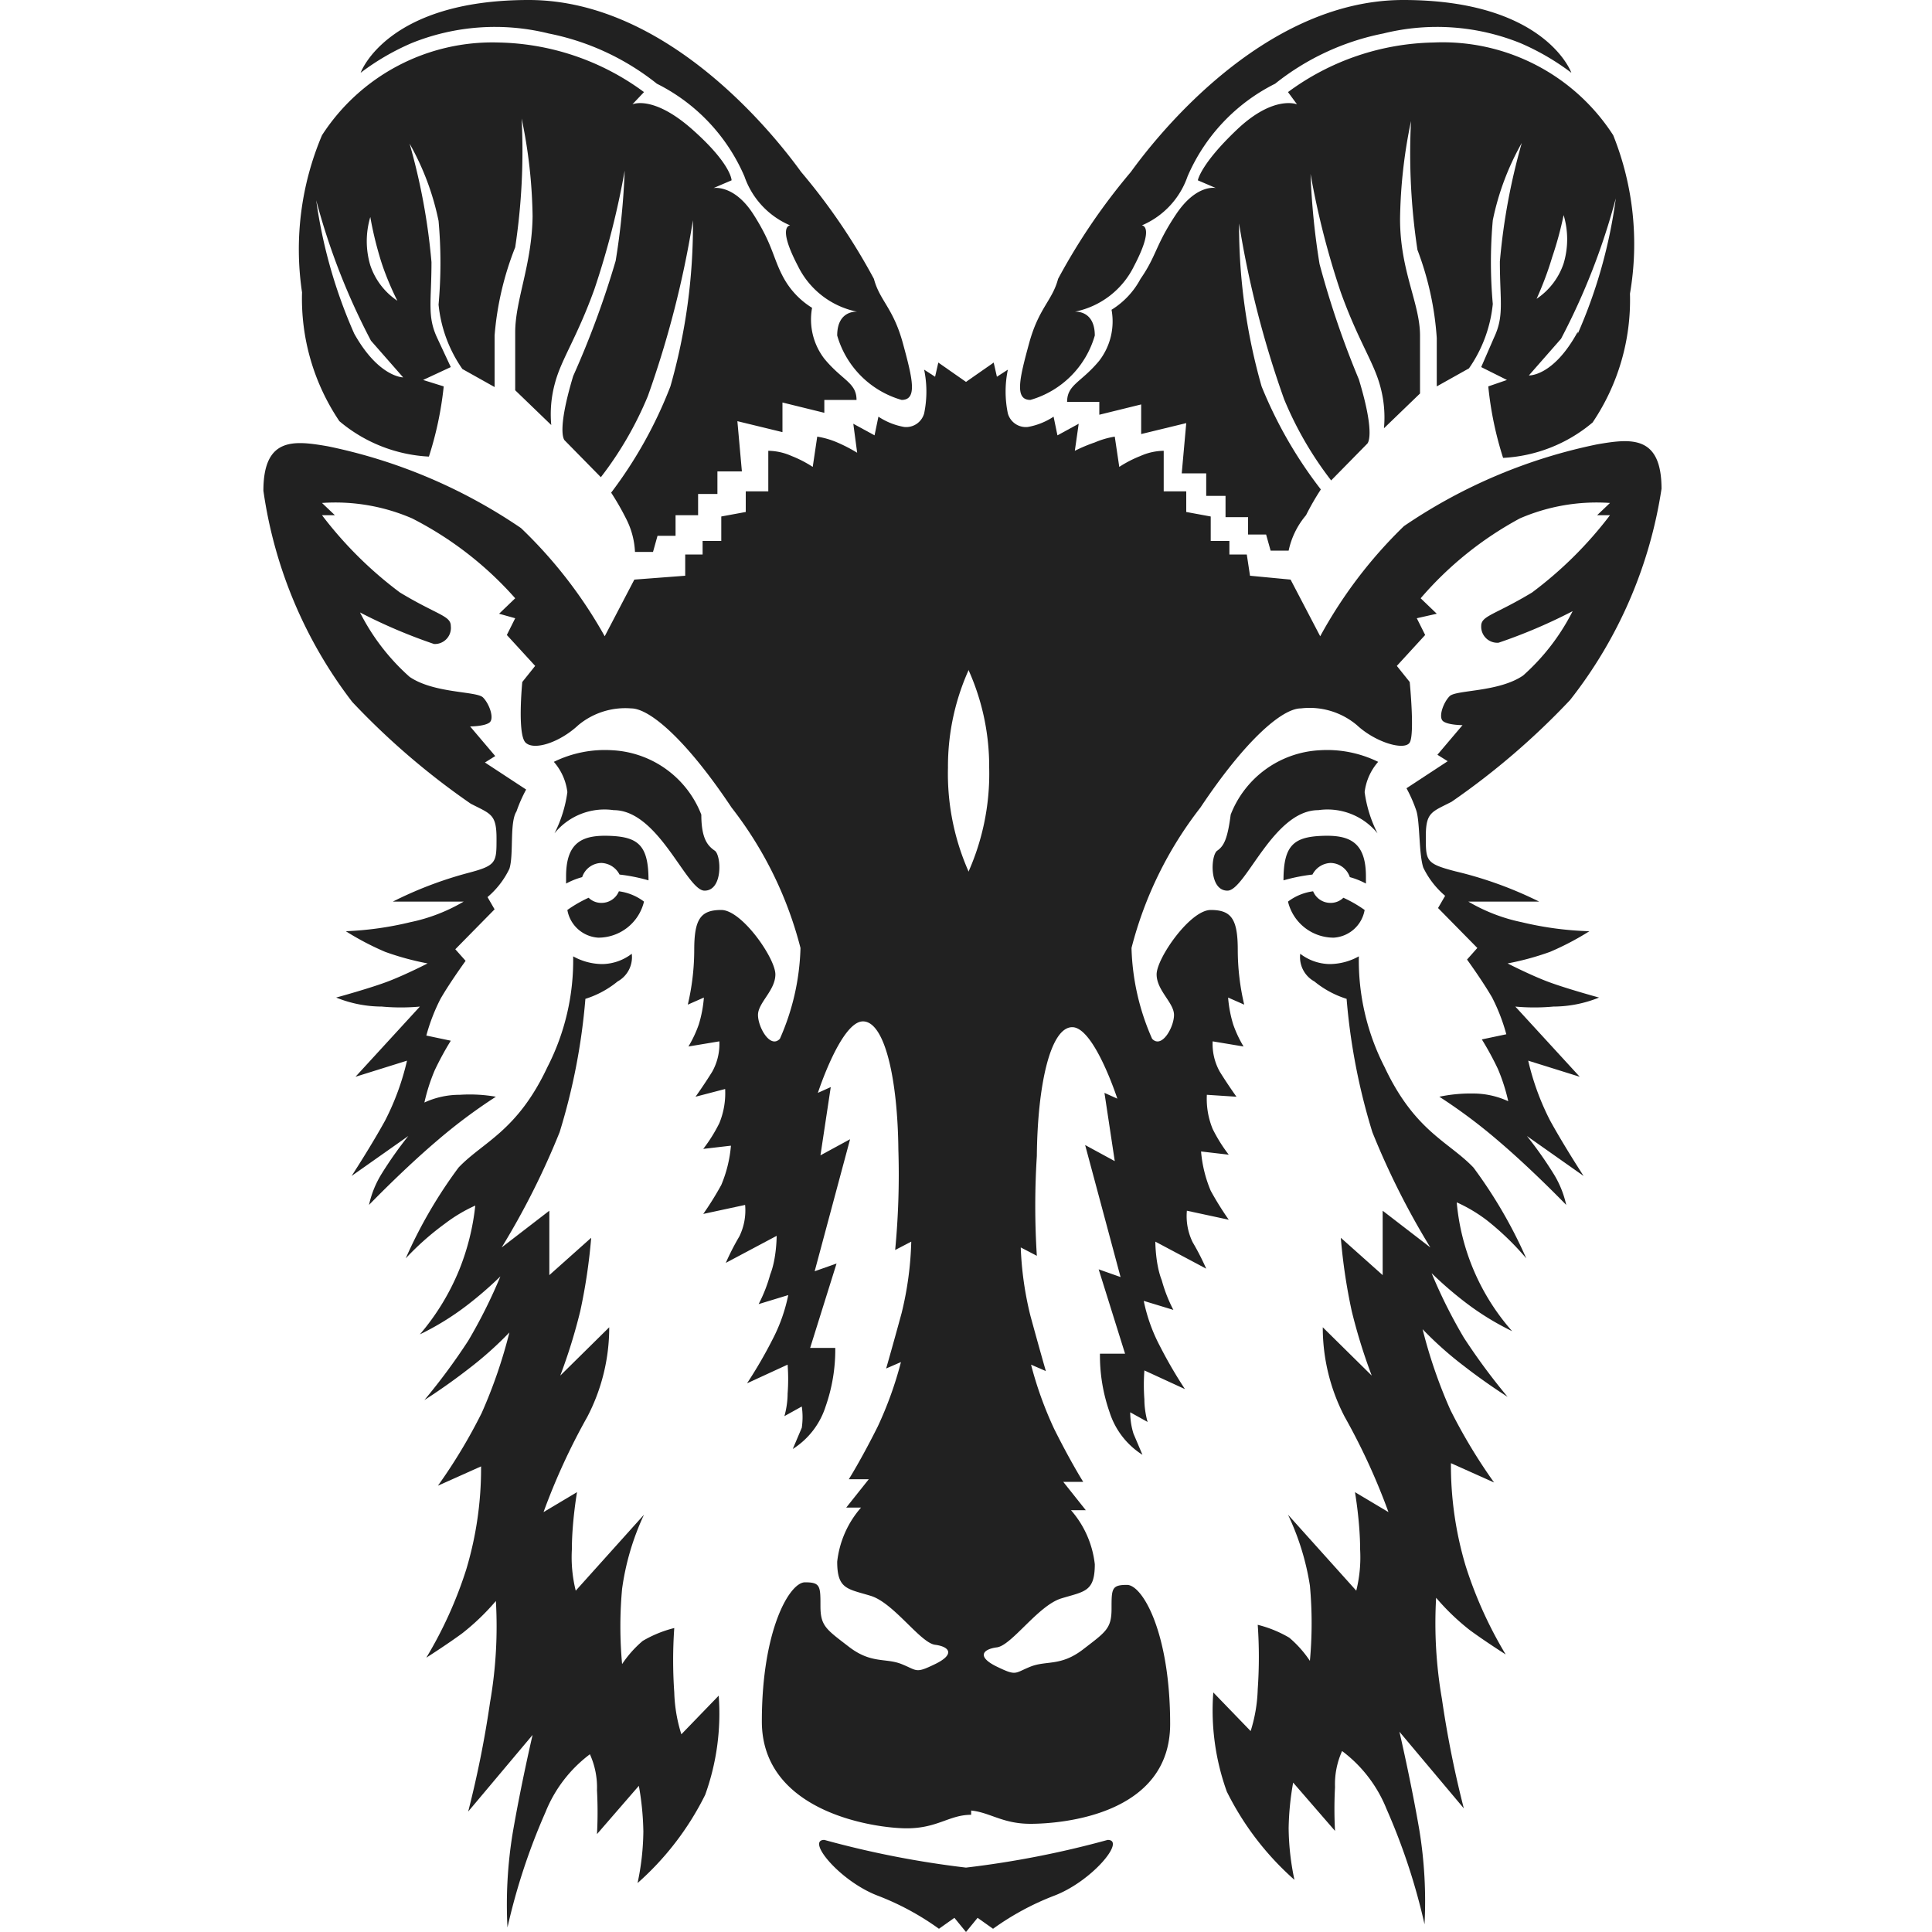 <svg xmlns="http://www.w3.org/2000/svg" viewBox="0 0 30 30"><path d="M15,5.93l.43-.3.05.22.17-.11a1.67,1.67,0,0,0,0,.68.29.29,0,0,0,.31.21,1.06,1.06,0,0,0,.4-.16l.06.29.33-.18L16.69,7A2.49,2.49,0,0,1,17,6.87a1.31,1.31,0,0,1,.31-.09l.07.47a1.83,1.83,0,0,1,.33-.17A.91.91,0,0,1,18.07,7l0,.63.35,0,0,.32.38.07V8.4h.29l0,.21.27,0,.05.33.63.06.46.88a7.12,7.12,0,0,1,1.3-1.71,8.27,8.27,0,0,1,3-1.27c.52-.09,1-.15,1,.69a7,7,0,0,1-1.42,3.28,11.51,11.51,0,0,1-1.84,1.58c-.31.16-.4.16-.4.54s0,.42.46.54A6.06,6.06,0,0,1,23.9,14H22.8a2.72,2.72,0,0,0,.83.32,5.12,5.12,0,0,0,1.05.14,4.34,4.34,0,0,1-.61.32,4.3,4.3,0,0,1-.66.18s.31.16.59.27.83.26.83.26a1.9,1.9,0,0,1-.71.14,3.21,3.21,0,0,1-.59,0l1,1.09-.8-.25a4,4,0,0,0,.34.93c.22.4.52.86.52.86l-.88-.62a6,6,0,0,1,.41.58,1.54,1.54,0,0,1,.2.49s-.53-.55-1.06-1a8.35,8.35,0,0,0-.91-.68,2.36,2.36,0,0,1,.52-.05,1.3,1.3,0,0,1,.55.12,2.88,2.88,0,0,0-.16-.5,4.69,4.69,0,0,0-.25-.46l.38-.08a2.94,2.94,0,0,0-.22-.57c-.15-.26-.39-.59-.39-.59l.16-.18-.61-.62.11-.19a1.33,1.33,0,0,1-.34-.44c-.07-.22-.05-.72-.11-.89a2.22,2.22,0,0,0-.15-.34l.64-.42-.16-.1.39-.46s-.22,0-.3-.06,0-.29.1-.39.76-.06,1.14-.32a3.37,3.37,0,0,0,.77-1,8.25,8.25,0,0,1-1.15.49A.25.25,0,0,1,23,9.72c0-.16.21-.17.79-.52A6.11,6.11,0,0,0,25,8H24.8L25,7.81a3,3,0,0,0-1.4.24,5.42,5.42,0,0,0-1.54,1.24l.25.24L22,9.6l.13.26-.44.48.2.25s.08.81,0,.94-.53,0-.82-.27A1.14,1.14,0,0,0,20.2,11c-.29,0-.86.49-1.56,1.54a5.94,5.94,0,0,0-1.07,2.18,3.71,3.71,0,0,0,.32,1.41c.15.16.34-.18.34-.37s-.27-.38-.27-.63.52-1,.84-1,.42.14.42.62a3.72,3.72,0,0,0,.1.85l-.25-.11a1.92,1.92,0,0,0,.08.42,1.84,1.84,0,0,0,.16.34l-.48-.08a.88.88,0,0,0,.11.47c.13.21.26.39.26.39L18.74,17a1.23,1.23,0,0,0,.09.53,2.4,2.4,0,0,0,.25.4l-.43-.05a2,2,0,0,0,.15.61,4.86,4.86,0,0,0,.28.45l-.65-.14a.92.92,0,0,0,.09.49,3.88,3.88,0,0,1,.21.41l-.79-.42s0,.35.1.6a2.31,2.31,0,0,0,.18.46l-.46-.14a2.62,2.62,0,0,0,.25.7,7,7,0,0,0,.39.67l-.63-.29a3,3,0,0,0,0,.45c0,.19.05.35.05.35l-.27-.15a1.13,1.13,0,0,0,.05.33l.14.33a1.22,1.22,0,0,1-.51-.66,2.66,2.66,0,0,1-.15-.91l.39,0-.41-1.31.34.12-.55-2.05.46.25-.16-1.06.2.09s-.36-1.11-.7-1.11-.54.9-.55,2a12.31,12.31,0,0,0,0,1.55l-.25-.13a5.17,5.17,0,0,0,.15,1.06c.15.55.24.86.24.86l-.23-.1a5.78,5.78,0,0,0,.36,1c.26.52.45.82.45.82l-.31,0,.35.44h-.23a1.53,1.53,0,0,1,.37.84c0,.43-.16.42-.52.53s-.77.73-1,.76-.31.15,0,.3.27.1.52,0,.47,0,.82-.27.44-.32.44-.63,0-.37.24-.37.67.74.67,2.16S16.47,28.32,16,28.32s-.66-.21-1-.21V13.62a3.75,3.75,0,0,0,.36-1.7,3.65,3.65,0,0,0-.36-1.6Z" transform="translate(0)" fill="#212121"/><path d="M15,29a14.8,14.8,0,0,0,2.2-.43c.29,0-.25.65-.84.87a4.18,4.18,0,0,0-.94.51l-.24-.17L15,30Z" transform="translate(0)" fill="#212121"/><path d="M20.19,14.81a.77.77,0,0,0,.45.16.94.94,0,0,0,.46-.12,3.63,3.63,0,0,0,.4,1.72c.47,1,1,1.16,1.38,1.56a7.29,7.29,0,0,1,.82,1.41,4.28,4.28,0,0,0-.61-.59,2.38,2.38,0,0,0-.47-.28,3.49,3.49,0,0,0,.86,2,4.21,4.21,0,0,1-.73-.45,5.85,5.85,0,0,1-.52-.45,7.93,7.93,0,0,0,.5,1,9.65,9.65,0,0,0,.68.92s-.32-.2-.68-.48a5.54,5.54,0,0,1-.64-.57,7.69,7.69,0,0,0,.43,1.25,8.42,8.42,0,0,0,.68,1.13l-.67-.3a5.45,5.45,0,0,0,.23,1.6,6.44,6.44,0,0,0,.62,1.37s-.33-.21-.56-.38a3.61,3.61,0,0,1-.52-.5,6.87,6.87,0,0,0,.09,1.57,16.21,16.21,0,0,0,.34,1.7l-1-1.19s.18.77.31,1.53a6.86,6.86,0,0,1,.08,1.46,9.73,9.73,0,0,0-.59-1.79,2.1,2.1,0,0,0-.69-.9,1.25,1.25,0,0,0-.11.56,6.42,6.42,0,0,0,0,.68l-.65-.75a4.38,4.38,0,0,0-.07.71,4,4,0,0,0,.09.8,4.48,4.48,0,0,1-1.05-1.37,3.72,3.72,0,0,1-.21-1.54l.58.6a2.38,2.38,0,0,0,.11-.65,7.21,7.21,0,0,0,0-1,1.84,1.84,0,0,1,.49.2,1.71,1.71,0,0,1,.32.36,6.39,6.39,0,0,0,0-1.17A4,4,0,0,0,20,23.52l1.06,1.18a2.15,2.15,0,0,0,.06-.64c0-.43-.08-.89-.08-.89l.52.31A10,10,0,0,0,20.88,22a3,3,0,0,1-.34-1.39l.76.75a8.61,8.61,0,0,1-.31-1,8.77,8.77,0,0,1-.17-1.14l.65.58,0-1,.74.57a12,12,0,0,1-.9-1.79,9.69,9.69,0,0,1-.4-2.07,1.49,1.49,0,0,1-.5-.27A.43.43,0,0,1,20.19,14.81Z" transform="translate(0)" fill="#212121"/><path d="M19.06,13.83c.28,0,.71-1.25,1.41-1.25a1,1,0,0,1,.92.36,2,2,0,0,1-.2-.64.87.87,0,0,1,.21-.47,1.8,1.8,0,0,0-.91-.18,1.57,1.57,0,0,0-1.38,1c-.05.39-.11.49-.21.56S18.77,13.83,19.06,13.83Z" transform="translate(0)" fill="#212121"/><path d="M20.38,13.58a.33.33,0,0,1,.28-.18.32.32,0,0,1,.3.22,1.18,1.18,0,0,1,.25.1v-.11c0-.55-.27-.65-.7-.63s-.58.16-.58.69A2.75,2.75,0,0,1,20.38,13.58Z" transform="translate(0)" fill="#212121"/><path d="M20.86,13.94a.28.28,0,0,1-.2.08.29.29,0,0,1-.27-.18A.82.82,0,0,0,20,14a.73.73,0,0,0,.71.56.52.52,0,0,0,.48-.43A2,2,0,0,0,20.86,13.94Z" transform="translate(0)" fill="#212121"/><path d="M16,6.21a1.46,1.46,0,0,0,1-1c0-.4-.31-.37-.31-.37a1.31,1.31,0,0,0,.92-.71c.33-.63.12-.63.12-.63a1.28,1.28,0,0,0,.71-.76A2.88,2.88,0,0,1,19.8,1.3,3.91,3.91,0,0,1,21.48.52a3.46,3.46,0,0,1,2.13.15,3.78,3.78,0,0,1,.79.46S24,0,21.79,0,17.9,2.2,17.56,2.67a9.61,9.61,0,0,0-1.13,1.66c-.09.34-.3.45-.45,1S15.75,6.21,16,6.21Z" transform="translate(0)" fill="#212121"/><path d="M25.05,2.1A3.15,3.15,0,0,0,22.26.66,3.92,3.92,0,0,0,20,1.43l.14.19s-.36-.15-.93.39-.61.79-.61.79l.28.12s-.3-.07-.62.41-.3.64-.55,1a1.26,1.26,0,0,1-.45.48,1,1,0,0,1-.19.79c-.28.34-.5.37-.5.64l.5,0v.2l.65-.16,0,.46.7-.17-.07.78.38,0,0,.35.3,0,0,.33.35,0V8.3l.28,0,.07.25h.28A1.25,1.25,0,0,1,20.28,8a4.06,4.06,0,0,1,.23-.4A6.75,6.75,0,0,1,19.59,6a9.12,9.12,0,0,1-.35-2.53,15.39,15.39,0,0,0,.7,2.73,5.48,5.48,0,0,0,.73,1.26l.56-.57s.14-.11-.13-1a14.12,14.12,0,0,1-.61-1.79,11.21,11.21,0,0,1-.14-1.4,12.67,12.67,0,0,0,.47,1.84c.27.75.51,1.08.61,1.45a1.82,1.82,0,0,1,.06.66l.56-.54v-.9c0-.5-.31-1-.31-1.81a7.85,7.85,0,0,1,.17-1.52,10,10,0,0,0,.1,2,4.73,4.73,0,0,1,.3,1.37V6l.5-.28a2.11,2.11,0,0,0,.37-1,7.25,7.25,0,0,1,0-1.3,4.1,4.1,0,0,1,.45-1.2,9.76,9.76,0,0,0-.34,1.84c0,.62.07.84-.09,1.18L23,5.7l.4.2L23.11,6a5.36,5.36,0,0,0,.23,1.11,2.34,2.34,0,0,0,1.39-.55,3.4,3.4,0,0,0,.58-2A4.54,4.54,0,0,0,25.05,2.1ZM24.1,4a5.54,5.54,0,0,0,.18-.66,1.31,1.31,0,0,1,0,.75,1.07,1.07,0,0,1-.42.55S24,4.34,24.1,4Zm.4,1.15c-.38.7-.76.68-.76.68l.5-.57a10.41,10.41,0,0,0,.85-2.18A7.75,7.75,0,0,1,24.5,5.18Z" transform="translate(0)" fill="#212121"/><path d="M15,5.93l-.43-.3-.05.22-.17-.11a1.67,1.67,0,0,1,0,.68.29.29,0,0,1-.31.21,1.06,1.06,0,0,1-.4-.16l-.06.29-.33-.18.06.45A2.49,2.49,0,0,0,13,6.87a1.31,1.31,0,0,0-.31-.09l-.07.47a1.83,1.83,0,0,0-.33-.17A.91.91,0,0,0,11.93,7l0,.63-.35,0,0,.32-.38.07V8.4h-.29l0,.21-.27,0,0,.33L9.85,9l-.46.88A7.12,7.12,0,0,0,8.09,8.2a8.27,8.27,0,0,0-3-1.27c-.52-.09-1-.15-1,.69A7,7,0,0,0,5.47,10.9a11.51,11.51,0,0,0,1.84,1.58c.31.16.4.16.4.54s0,.42-.46.54A6.06,6.06,0,0,0,6.1,14H7.2a2.72,2.72,0,0,1-.83.32,5.12,5.12,0,0,1-1,.14,4.34,4.34,0,0,0,.61.32,4.3,4.3,0,0,0,.66.18s-.31.16-.59.27-.83.26-.83.26a1.9,1.9,0,0,0,.71.14,3.21,3.21,0,0,0,.59,0l-1,1.09.8-.25a4,4,0,0,1-.34.93c-.22.4-.52.86-.52.86l.88-.62a6,6,0,0,0-.41.58,1.54,1.54,0,0,0-.2.49s.53-.55,1.06-1a8.35,8.35,0,0,1,.91-.68A2.36,2.36,0,0,0,7.14,17a1.3,1.3,0,0,0-.55.12,2.88,2.88,0,0,1,.16-.5A4.69,4.69,0,0,1,7,16.16l-.38-.08a2.94,2.94,0,0,1,.22-.57c.15-.26.39-.59.39-.59l-.16-.18.61-.62-.11-.19a1.33,1.33,0,0,0,.34-.44c.07-.22,0-.72.11-.89a2.22,2.22,0,0,1,.15-.34l-.64-.42.16-.1-.39-.46s.22,0,.3-.06,0-.29-.1-.39-.76-.06-1.14-.32a3.37,3.37,0,0,1-.77-1A8.25,8.25,0,0,0,6.74,10,.25.25,0,0,0,7,9.72c0-.16-.21-.17-.79-.52A6.11,6.11,0,0,1,5,8H5.2L5,7.81a3,3,0,0,1,1.4.24A5.42,5.42,0,0,1,8,9.29l-.25.24L8,9.6l-.13.26.44.48-.2.25s-.08.81.05.94.53,0,.82-.27A1.14,1.14,0,0,1,9.8,11c.29,0,.86.49,1.56,1.54a5.94,5.94,0,0,1,1.07,2.18,3.71,3.71,0,0,1-.32,1.41c-.15.16-.34-.18-.34-.37s.27-.38.27-.63-.52-1-.84-1-.42.14-.42.62a3.72,3.72,0,0,1-.1.85l.25-.11a1.92,1.92,0,0,1-.08.42,1.84,1.84,0,0,1-.16.34l.48-.08a.88.88,0,0,1-.11.47c-.13.21-.26.39-.26.39l.46-.12a1.23,1.23,0,0,1-.09.53,2.4,2.4,0,0,1-.25.4l.43-.05a2,2,0,0,1-.15.61,4.86,4.86,0,0,1-.28.45l.65-.14a.92.92,0,0,1-.09.49,3.88,3.88,0,0,0-.21.41l.79-.42s0,.35-.1.6a2.31,2.31,0,0,1-.18.46l.46-.14a2.62,2.62,0,0,1-.25.7,7,7,0,0,1-.39.67l.63-.29a3,3,0,0,1,0,.45c0,.19-.05.35-.05.35l.27-.15a1.13,1.13,0,0,1,0,.33l-.14.33a1.22,1.22,0,0,0,.51-.66,2.66,2.66,0,0,0,.15-.91l-.39,0,.41-1.31-.34.12.55-2.05-.46.25.16-1.06-.2.09s.36-1.11.7-1.11.54.9.55,2a12.31,12.31,0,0,1-.05,1.55l.25-.13A5.17,5.17,0,0,1,14,20.39c-.15.55-.24.86-.24.86l.23-.1a5.78,5.78,0,0,1-.36,1c-.26.52-.45.82-.45.82l.31,0-.35.44h.23a1.53,1.53,0,0,0-.37.84c0,.43.16.42.52.53s.77.73,1,.76.31.15,0,.3-.27.1-.52,0-.47,0-.82-.27-.44-.32-.44-.63,0-.37-.24-.37-.67.74-.67,2.16,1.77,1.66,2.25,1.66.66-.21,1-.21V13.62a3.75,3.75,0,0,1-.36-1.7,3.65,3.65,0,0,1,.36-1.6Z" transform="translate(0)" fill="#212121"/><path d="M15,29a14.8,14.8,0,0,1-2.2-.43c-.29,0,.25.65.84.87a4.18,4.18,0,0,1,.94.51l.24-.17L15,30Z" transform="translate(0)" fill="#212121"/><path d="M9.81,14.81a.77.77,0,0,1-.45.16.94.94,0,0,1-.46-.12,3.63,3.63,0,0,1-.4,1.72c-.47,1-1,1.16-1.38,1.56a7.29,7.29,0,0,0-.82,1.41A4.28,4.28,0,0,1,6.91,19a2.38,2.38,0,0,1,.47-.28,3.71,3.71,0,0,1-.25,1,3.69,3.69,0,0,1-.61,1,4.21,4.21,0,0,0,.73-.45,5.85,5.85,0,0,0,.52-.45,7.93,7.93,0,0,1-.5,1,9.65,9.65,0,0,1-.68.92s.32-.2.68-.48a5.54,5.54,0,0,0,.64-.57,7.69,7.69,0,0,1-.43,1.25,8.42,8.42,0,0,1-.68,1.13l.67-.3a5.45,5.45,0,0,1-.23,1.6,6.44,6.44,0,0,1-.62,1.37s.33-.21.56-.38a3.61,3.61,0,0,0,.52-.5,6.87,6.87,0,0,1-.09,1.57,16.21,16.21,0,0,1-.34,1.7l1-1.19s-.18.77-.31,1.53a6.86,6.86,0,0,0-.08,1.46,9.73,9.73,0,0,1,.59-1.79,2.1,2.1,0,0,1,.69-.9,1.25,1.25,0,0,1,.11.56,6.42,6.42,0,0,1,0,.68l.65-.75a4.38,4.38,0,0,1,.07.71,4,4,0,0,1-.09.8,4.48,4.48,0,0,0,1.05-1.37,3.72,3.72,0,0,0,.21-1.54l-.58.6a2.38,2.38,0,0,1-.11-.65,7.21,7.21,0,0,1,0-1,1.84,1.84,0,0,0-.49.2,1.71,1.71,0,0,0-.32.36,6.39,6.39,0,0,1,0-1.17A4,4,0,0,1,10,23.52L8.94,24.7a2.15,2.15,0,0,1-.06-.64c0-.43.08-.89.08-.89l-.52.31A10,10,0,0,1,9.12,22a3,3,0,0,0,.34-1.39l-.76.75a8.61,8.61,0,0,0,.31-1,8.77,8.77,0,0,0,.17-1.14l-.65.58,0-1-.74.57a12,12,0,0,0,.9-1.79,9.69,9.69,0,0,0,.4-2.07,1.49,1.49,0,0,0,.5-.27A.43.43,0,0,0,9.81,14.81Z" transform="translate(0)" fill="#212121"/><path d="M10.94,13.83c-.28,0-.71-1.25-1.41-1.25a1,1,0,0,0-.92.36,2,2,0,0,0,.2-.64.87.87,0,0,0-.21-.47,1.8,1.8,0,0,1,.91-.18,1.57,1.57,0,0,1,1.38,1c0,.39.11.49.21.56S11.23,13.83,10.94,13.83Z" transform="translate(0)" fill="#212121"/><path d="M9.62,13.58a.33.33,0,0,0-.28-.18.32.32,0,0,0-.3.22,1.18,1.18,0,0,0-.25.1v-.11c0-.55.27-.65.7-.63s.58.16.58.69A2.75,2.75,0,0,0,9.62,13.58Z" transform="translate(0)" fill="#212121"/><path d="M9.14,13.94a.28.28,0,0,0,.2.08.29.29,0,0,0,.27-.18A.82.82,0,0,1,10,14a.73.73,0,0,1-.71.56.52.52,0,0,1-.48-.43A2,2,0,0,1,9.14,13.94Z" transform="translate(0)" fill="#212121"/><path d="M14,6.21a1.46,1.46,0,0,1-1-1c0-.4.31-.37.31-.37a1.31,1.31,0,0,1-.92-.71c-.33-.63-.12-.63-.12-.63a1.28,1.28,0,0,1-.71-.76A2.88,2.88,0,0,0,10.2,1.3,3.91,3.91,0,0,0,8.52.52,3.46,3.46,0,0,0,6.39.67a3.78,3.78,0,0,0-.79.46S6,0,8.21,0s3.89,2.2,4.23,2.67a9.61,9.61,0,0,1,1.13,1.66c.09.34.3.45.45,1S14.25,6.21,14,6.21Z" transform="translate(0)" fill="#212121"/><path d="M4.69,4.54a3.4,3.4,0,0,0,.58,2,2.34,2.34,0,0,0,1.39.55A5.36,5.36,0,0,0,6.89,6L6.57,5.9,7,5.7l-.21-.45c-.16-.34-.09-.56-.09-1.18a9.76,9.76,0,0,0-.34-1.84,4.1,4.1,0,0,1,.45,1.2,7.25,7.25,0,0,1,0,1.3,2.11,2.11,0,0,0,.37,1l.5.28V5.21A4.73,4.73,0,0,1,8,3.84a10,10,0,0,0,.1-2,7.85,7.85,0,0,1,.17,1.52C8.26,4.11,8,4.66,8,5.16v.9l.56.54a1.82,1.82,0,0,1,.06-.66c.1-.37.34-.7.61-1.45a12.67,12.67,0,0,0,.47-1.84,11.21,11.21,0,0,1-.14,1.4A14.12,14.12,0,0,1,8.9,5.84c-.27.9-.13,1-.13,1l.56.57a5.48,5.48,0,0,0,.73-1.26,15.39,15.39,0,0,0,.7-2.73A9.12,9.12,0,0,1,10.41,6a6.75,6.75,0,0,1-.92,1.65,4.06,4.06,0,0,1,.23.4,1.25,1.25,0,0,1,.14.52h.28l.07-.25.28,0V8l.35,0,0-.33.3,0,0-.35.38,0-.07-.78.7.17,0-.46.65.16v-.2l.5,0c0-.27-.22-.3-.5-.64a1,1,0,0,1-.19-.79,1.26,1.26,0,0,1-.45-.48C12,4,12,3.8,11.7,3.33s-.62-.41-.62-.41l.28-.12s0-.25-.61-.79-.93-.39-.93-.39L10,1.43A3.92,3.92,0,0,0,7.74.66,3.15,3.15,0,0,0,5,2.1,4.54,4.54,0,0,0,4.69,4.54Zm1.48.13a1.07,1.07,0,0,1-.42-.55,1.31,1.31,0,0,1,0-.75A5.54,5.54,0,0,0,5.9,4C6,4.34,6.17,4.67,6.17,4.67ZM4.91,3.11a10.41,10.41,0,0,0,.85,2.18l.5.57s-.38,0-.76-.68A7.75,7.75,0,0,1,4.91,3.11Z" transform="translate(0)" fill="#212121"/><rect width="30" height="30" fill="none"/></svg>